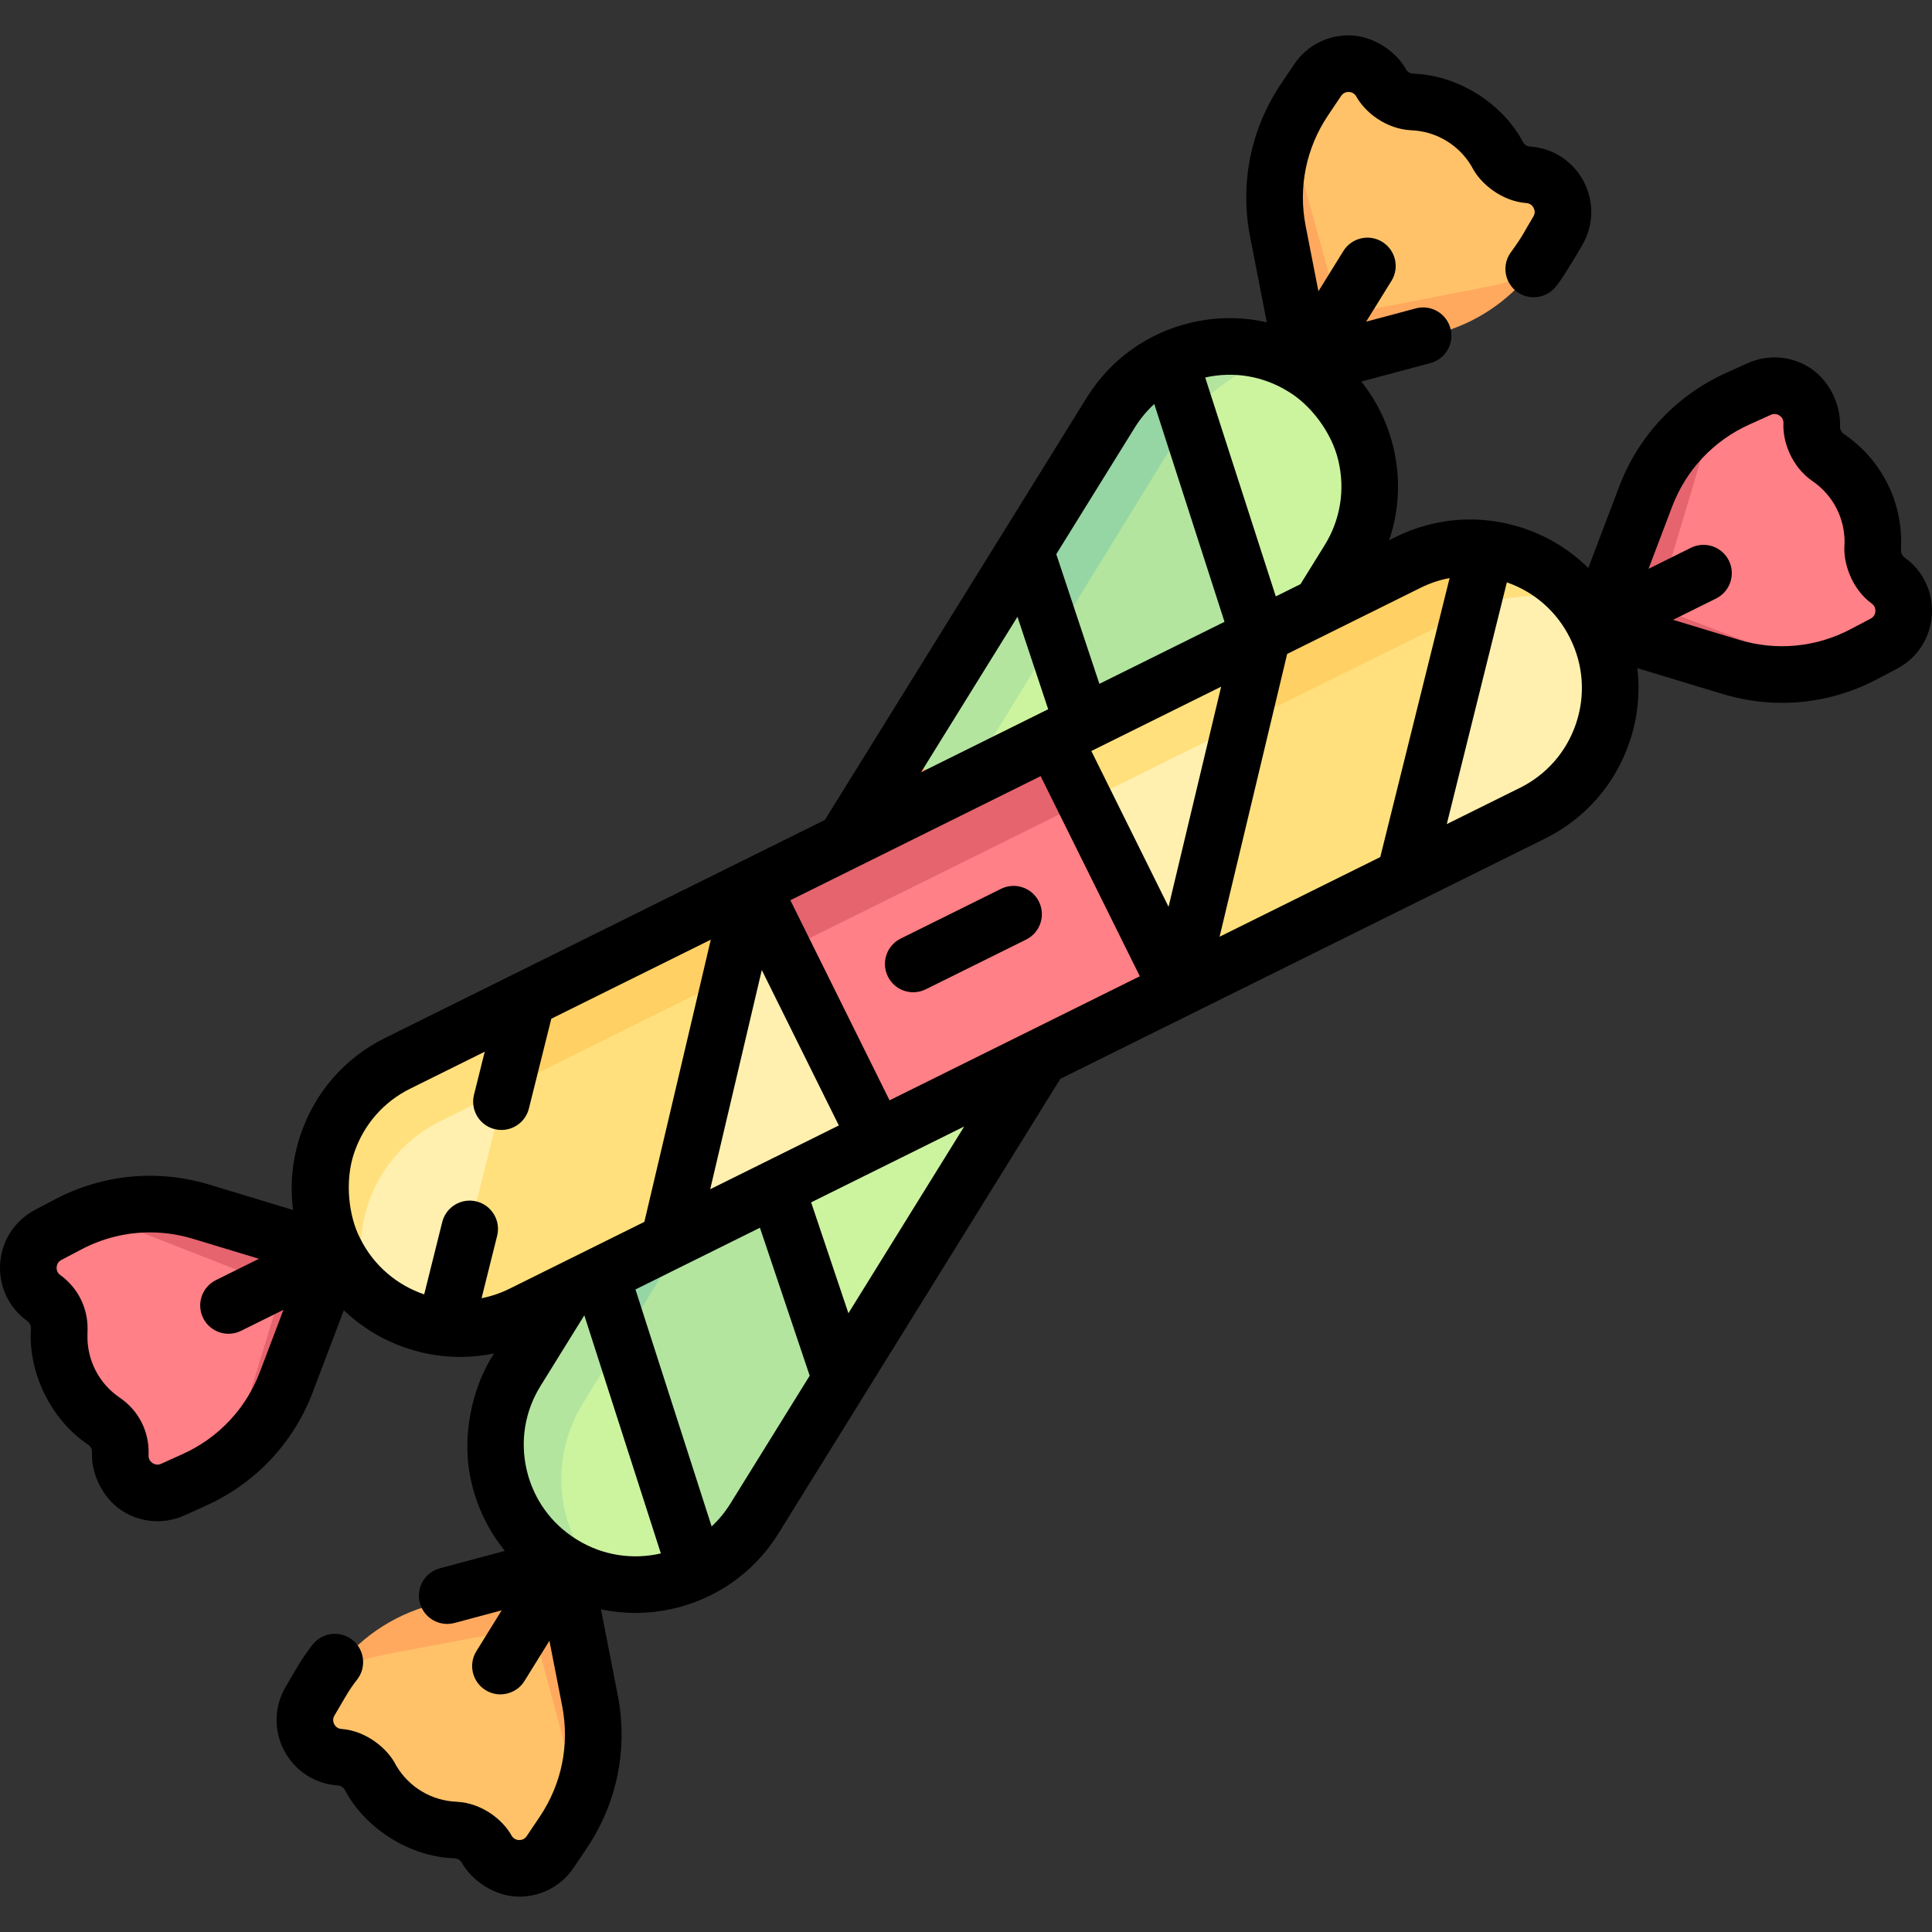 <svg id="Capa_1" enable-background="new 0 0 512.002 512.002" height="512" viewBox="0 0 512.002 512.002" width="512" xmlns="http://www.w3.org/2000/svg"><rect x="0" y="0" width="512.002" height="512.002" fill="#333333" stroke="none"/><g><g><path d="m353.94 110.556c6.634 10.606 6.497 24.021-1.035 36.268l-16.236 34.783-35.113 57.064-43.598 62.3-35.312 65.929-.015.033-22.768 36.993c-3.841 6.24-9.234 10.94-15.373 13.911-3.654 1.768-7.991 1.638-12.005 2.141-7.527.942-12.997-.092-20.074-4.008-.556-1.587-3.142-1.736-3.829-2.155-3.852-2.368-6.792-5.353-8.908-8.735-7.456-11.92-4.8-28.927 3.549-42.488l153.247-248.704c10.717-17.413 28.072-25.685 45.485-14.968 5.175 3.181 9.185 7.16 11.985 11.636z" fill="#b3e59f"/><g><path d="m117.575 426.093c-10.612 2.805-23.015 8.473-29.308 17.36-.786 1.11-1.525 2.257-2.216 3.441l-3.146 5.389c-3.647 6.247.45 14.165 7.656 14.797l.646.057c3.319.291 6.266 2.238 7.836 5.176 4.327 8.097 12.467 13.445 21.617 14.202l1.42.117c3.238.268 6.137 2.114 7.749 4.935 3.637 6.363 12.697 6.677 16.766.581l3.326-4.983c1.269-1.9 2.388-3.88 3.355-5.92 4.22-8.905 3.743-20.378 1.861-30.17l-5.684-29.09c-.547-2.844-.838-4.347-3.638-3.607z" fill="#ffc269"/><path d="m153.276 481.245c4.22-8.909 5.536-18.987 3.655-28.776l-6.017-31.276c-.547-2.842-3.387-4.628-6.188-3.895l-30.319 8.017c-10.609 2.801-19.851 9.254-26.14 18.138 4.282-2.387 9.047-4.111 14.165-5.073l33.138-6.224c3.066-.574 6.349 1.489 7.16 4.5l8.892 33.105c1.036 3.848 1.578 7.696 1.654 11.484z" fill="#ffa95f"/></g><path d="m340.308 64.512c-2.14-10.765-2.495-24.398 2.726-33.954.652-1.193 1.358-2.362 2.118-3.502l3.46-5.193c4.011-6.02 12.923-5.817 16.656.38l.335.555c1.719 2.854 4.763 4.647 8.092 4.767 9.175.332 17.554 5.296 22.252 13.184l.729 1.224c1.663 2.792 4.594 4.585 7.837 4.795 7.313.473 11.574 8.475 7.885 14.807l-3.016 5.177c-1.15 1.974-2.437 3.849-3.845 5.614-6.147 7.702-16.665 12.312-26.288 14.921l-28.631 7.669c-2.795.758-4.273 1.156-4.838-1.685z" fill="#ffc269"/><path d="m405.536 72.366c-6.15 7.704-14.627 13.312-24.247 15.921l-30.741 8.329c-2.794.757-5.645-1.01-6.217-3.849l-6.112-30.76c-2.143-10.762-.404-21.898 4.816-31.45-.264 4.895.28 9.933 1.663 14.954l8.961 32.505c.831 3.007 4.126 5.05 7.187 4.457l33.647-6.55c3.911-.759 7.606-1.961 11.043-3.557z" fill="#ffa95f"/><g fill="#ccf49f"><path d="m156.733 332.464 27.757 85.373c-6.69 3.237-14.27 4.422-21.695 3.304-4.776-.719-9.378-4.49-13.748-7.181-17.413-10.717-20.811-32.588-10.094-50.001z"/><path d="m270.771 147.137 30.79 91.543-31.185 40.668-15.517 35.219-32.228 52.367-31.011-91.181.008-.005 35.273-47.634z"/><path d="m356.51 149.382-19.835 32.234-26.557-81.413c8.957-4.272 18.261-8.584 27.867-4.926 2.144.816 4.242 1.845 6.267 3.091l.12.078c17.413 10.718 22.849 33.515 12.138 50.936z"/></g><g><path d="m308.905 96.486 5.917 7.316-.7 8.682-35.564 57.795-6.243-7.81-1.544-15.332 22.55-36.644c3.885-6.311 9.358-11.044 15.584-14.007z" fill="#95d6a4"/><path d="m191.625 275.762 6.134 9.656 1.703 13.396-35.113 57.064-5.765-9.217-1.851-14.197z" fill="#95d6a4"/><g fill="#b3e59f"><path d="m156.733 332.464 7.616 23.415-9.896 16.086c-10.176 16.544-6.318 37.685 8.343 49.168-4.284-.79-8.018-1.563-13.993-5.154-17.413-10.717-22.841-33.519-12.124-50.932z"/><path d="m270.771 147.137 7.787 23.142-79.096 128.535-7.837-23.052-.005-.009.008-.005 25.533-33.585 21.165-42.302z"/><path d="m337.983 95.284c-6.257.713-19.534 8.884-23.86 17.2l-5.217-15.998c1.383-.23 3.953-3.009 15.343-3.605 2.947-.075 8.648.379 13.734 2.403z"/></g></g><path d="m301.513 238.744-30.457 48.587-79.385-11.647 24.174-32.095 22.484-43.727z" fill="#ffc269"/><path d="m178.472 233.311h89.032v18.752h-89.032z" fill="#ffa95f" transform="matrix(.524 -.852 .852 .524 -100.566 305.399)"/><g><path d="m242.54 276.629c-2.341 1.464-5.403 1.575-7.914.03-3.528-2.171-4.627-6.79-2.457-10.318l15.553-25.275c2.172-3.529 6.79-4.627 10.318-2.457 3.528 2.171 4.627 6.79 2.457 10.318l-15.553 25.275c-.626 1.018-1.456 1.834-2.404 2.427z" fill="#ffa95f"/></g><path d="m424.541 181.231c0 12.51-7.23 23.81-20.11 30.2l-32.21 20.88-60.03 29.76-70 29.7-64.9 37.17-.03.02-38.92 19.29c-6.565 3.253-13.63 4.379-20.41 3.641-4.035-.439-7.644-2.849-11.313-4.551-6.881-3.193-10.97-6.97-14.894-14.043.37-1.64-1.743-3.138-2.103-3.858-2.01-4.05-2.92-8.14-2.92-12.13 0-14.06 11.27-27.07 25.54-34.14l261.81-129.59c18.32-9.08 37.42-6.89 46.5 11.43 2.7 5.441 3.99 10.941 3.99 16.221z" fill="#ffe07d"/><g><path d="m57.394 324.44c-10.484-3.249-24.005-5.021-34.054-.824-1.254.524-2.49 1.105-3.703 1.742l-5.525 2.901c-6.405 3.363-7.13 12.247-1.356 16.605l.517.391c2.659 2.007 4.126 5.22 3.899 8.544-.625 9.159 3.44 18.01 10.796 23.504l1.141.852c2.603 1.944 4.082 5.046 3.953 8.293-.291 7.323 7.224 12.394 13.906 9.383l5.463-2.461c2.083-.938 4.082-2.023 5.984-3.24 8.3-5.312 13.98-15.293 17.577-24.592l10.608-27.677c1.045-2.701 1.594-4.13-1.172-4.987z" fill="#ff8086"/><path d="m58.416 390.132c8.302-5.315 14.762-13.161 18.359-22.458l11.484-29.707c1.043-2.7-.417-5.719-3.181-6.584l-29.957-9.281c-10.48-3.251-21.737-2.681-31.78 1.516 4.896.247 9.85 1.312 14.7 3.211l31.396 12.295c2.904 1.14 4.594 4.63 3.685 7.612l-10.016 32.783c-1.165 3.811-2.746 7.361-4.69 10.613z" fill="#e5646e"/></g><path d="m436.554 136.852c3.894-10.262 10.822-22.008 20.317-27.342 1.185-.666 2.404-1.282 3.653-1.846l5.688-2.568c6.593-2.977 14.041 1.922 13.92 9.154l-.011.648c-.056 3.331 1.574 6.465 4.333 8.333 7.602 5.146 12.074 13.799 11.874 22.977l-.031 1.424c-.071 3.249 1.463 6.324 4.101 8.221 5.949 4.279 5.319 13.323-1.167 16.735l-5.302 2.79c-2.022 1.064-4.107 1.971-6.237 2.721-9.296 3.27-20.657 1.601-30.2-1.29l-28.34-8.681c-2.772-.84-4.236-1.286-3.209-3.994z" fill="#ff8086"/><path d="m487.691 178.101c-9.3 3.27-19.46 3.53-29 .64l-30.48-9.24c-2.77-.84-4.25-3.85-3.23-6.56l11.13-29.32c3.89-10.26 11.27-18.78 20.76-24.11-2.82 4.01-5.03 8.57-6.52 13.56l-9.64 32.31c-.89 2.99.82 6.47 3.73 7.59l32 12.29c3.72 1.43 7.49 2.37 11.25 2.84z" fill="#e5646e"/><g fill="#fff0af"><path d="m139.671 264.791-21.74 87.1c-7.388-.803-14.443-3.818-20.146-8.703-3.668-3.142-5.57-8.779-7.848-13.378-9.08-18.32-.363-38.665 17.957-47.745z"/><path d="m334.631 168.141-22.44 93.94-48.005 17.941-31.832 21.631-55.093 27.308 22.06-93.75h.01l55.164-21.68z"/><path d="m406.131 215.511-33.91 16.81 20.657-83.106c9.86 1.128 20.034 2.406 26.239 10.602 1.384 1.829 2.618 3.813 3.675 5.944l.06.13c9.079 18.32 1.599 40.53-16.721 49.62z"/></g><g><path d="m393.821 145.421 1.137 9.34-5.197 6.99-60.8 30.14-1.151-9.932 6.821-13.818 38.55-19.11c6.64-3.29 13.79-4.4 20.64-3.61z" fill="#ffd064"/><path d="m199.321 235.221.08 11.44-5.66 12.26-60.03 29.76v-10.872l5.96-13.018z" fill="#ffd064"/><g fill="#ffe07d"><path d="m139.671 264.791-5.96 23.89-16.92 8.39c-17.4 8.63-25.34 28.6-19 46.11-3.213-2.941-5.969-5.577-9.13-11.79-9.08-18.32-1.59-40.53 16.73-49.61z"/><path d="m334.631 168.141-5.67 23.75-135.22 67.03 5.58-23.7v-.01h.01l39.457-14.933 40.377-24.642z"/><path d="m419.111 159.821c-5.683-2.713-21.272-2.827-29.35 1.93l4.06-16.33c1.295.539 4.948-.455 14.92 5.08 2.539 1.499 7.131 4.907 10.37 9.32z"/></g></g><path d="m312.117 262.109-79.765 39.541-32.95-66.471 37.514-14.391 42.25-25.149z" fill="#ff8086"/><path d="m198.935 214.435h89.032v18.752h-89.032z" fill="#e5646e" transform="matrix(.896 -.444 .444 .896 -74.071 131.402)"/></g><g><path d="m275.33 238.943c-1.839-3.711-6.338-5.231-10.051-3.389l-26.589 13.18c-3.711 1.839-5.229 6.339-3.389 10.051 1.309 2.641 3.965 4.17 6.726 4.17 1.118 0 2.255-.251 3.325-.782l26.589-13.18c3.711-1.839 5.229-6.339 3.389-10.05z"/><path d="m504.776 147.766c-.632-.455-.999-1.19-.982-1.973l.03-1.42c.257-11.776-5.413-22.749-15.168-29.352-.664-.449-1.052-1.195-1.038-1.986.266-4.96-2.228-11.699-7.809-15.456-4.997-3.286-11.233-3.779-16.685-1.318l-5.688 2.567c-13.153 5.938-23.218 16.64-28.337 30.134l-8.182 21.563c-4.754-4.705-10.55-8.308-17.075-10.508-11.268-3.798-23.342-2.982-33.997 2.299l-1.701.843c2.648-7.796 3.085-16.19 1.159-24.405-1.536-6.549-4.465-12.536-8.547-17.638l18.323-4.902c4.001-1.07 6.377-5.182 5.307-9.184s-5.184-6.379-9.184-5.307l-13.157 3.52 6.704-10.812c2.183-3.52 1.099-8.144-2.422-10.326-3.519-2.183-8.143-1.1-10.326 2.422l-6.609 10.659-3.375-17.279c-2.001-10.239.1-20.648 5.914-29.311l3.479-5.182c.63-.938 1.559-1.06 2.022-1.045.485.013 1.387.179 1.963 1.144 2.357 4.289 7.936 8.67 14.553 9.003 6.658.263 12.657 3.845 16.047 9.58 2.249 4.597 8.035 9.238 14.492 9.715 1.144.078 1.699.819 1.929 1.254.229.435.528 1.312-.051 2.299-2.536 4.159-2.391 4.54-5.843 9.316-2.537 3.274-1.938 7.985 1.336 10.522 3.271 2.536 7.985 1.94 10.521-1.336 1.437-1.619 5.37-8.169 6.92-10.907 3.067-5.225 3.21-11.543.38-16.9-2.829-5.358-8.128-8.802-14.173-9.214-.777-.053-1.478-.484-1.873-1.153-5.278-10.078-17.067-17.792-29.092-18.165-.801-.032-1.524-.461-1.932-1.143-2.391-4.353-8.064-8.763-14.785-9.011-6-.151-11.538 2.715-14.869 7.68l-3.479 5.182c-8.043 11.983-10.949 26.383-8.183 40.547l4.421 22.635c-6.521-1.49-13.344-1.494-20.049.078-11.577 2.715-21.404 9.776-27.671 19.883l-69.388 111.907-116.55 57.776c-10.654 5.282-18.614 14.396-22.414 25.665-2.197 6.518-2.84 13.304-1.978 19.931l-22.185-6.72c-13.703-4.152-28.229-2.765-40.899 3.901l-5.302 2.789c-5.362 2.821-8.815 8.114-9.237 14.159-.421 6.044 2.265 11.765 7.183 15.302.632.455.999 1.19.982 1.974-.828 11.345 5.118 24.112 15.138 30.771.663.45 1.052 1.196 1.038 1.986-.266 4.96 2.228 11.699 7.809 15.456 2.892 1.901 6.197 2.868 9.526 2.868 2.425 0 4.861-.513 7.158-1.55l5.688-2.567c13.153-5.938 23.218-16.64 28.337-30.133l8.217-21.655c8.325 7.954 19.44 12.363 30.851 12.363 2.988 0 5.995-.319 8.978-.938-5.989 9.048-8.845 22.69-5.962 34.361 1.57 6.697 4.603 12.802 8.831 17.977l-17.238 4.611c-4.001 1.07-6.377 5.182-5.307 9.183 1.069 4.001 5.179 6.376 9.184 5.307l12.498-3.344-6.704 10.811c-2.183 3.521-1.099 8.144 2.422 10.327 1.23.763 2.596 1.127 3.945 1.127 2.509 0 4.961-1.259 6.381-3.548l6.61-10.66 3.374 17.279c2 10.24-.102 20.649-5.916 29.312l-3.477 5.181c-.63.939-1.526 1.055-2.024 1.045-.485-.013-1.386-.179-1.967-1.152-2.358-4.283-7.934-8.662-14.549-8.995-6.657-.263-12.656-3.845-16.048-9.583-2.251-4.595-8.035-9.234-14.491-9.712-1.143-.078-1.698-.819-1.928-1.254s-.528-1.312.052-2.3l3.032-5.166c.89-1.514 1.89-2.981 2.972-4.359 2.559-3.258 1.991-7.972-1.266-10.531-3.259-2.558-7.973-1.992-10.531 1.266-1.497 1.906-2.879 3.934-4.109 6.028l-3.033 5.166c-3.067 5.225-3.21 11.543-.38 16.901 2.829 5.357 8.127 8.802 14.172 9.214.777.053 1.478.484 1.875 1.157 5.279 10.077 17.067 17.788 29.091 18.161.801.032 1.523.461 1.936 1.151 2.419 4.454 8.431 8.989 15.245 9.008 5.8 0 11.159-2.85 14.406-7.687l3.478-5.181c8.043-11.983 10.949-26.383 8.184-40.547l-4.438-22.723c3.02.634 6.075.949 9.118.949 14.907 0 29.492-7.474 37.909-21.048l74.713-120.495 128.453-63.676c10.655-5.282 18.615-14.396 22.414-25.665 2.149-6.374 2.819-13.006 2.042-19.493l22.606 6.848c5.184 1.57 10.481 2.348 15.755 2.348 8.669 0 17.266-2.104 25.145-6.249l5.302-2.79c5.362-2.821 8.815-8.114 9.237-14.159.42-6.041-2.266-11.761-7.184-15.298zm-128.267 7.989c2.458-1.219 5.031-2.07 7.654-2.567l-18.376 73.944-42.581 21.108 17.905-74.938zm-140.768 135.844-26.289-53.031 66.325-32.879 26.288 53.031zm-47.529 23.56 13.673-58.084 20.417 41.185zm135.404-133.184-13.937 58.331-20.462-41.279zm17.778-78.221c5.757 3.412 11.565 10.717 13.308 18.424 1.8 7.677.503 15.595-3.652 22.297l-6.408 10.335-6.542 3.243-18.711-58.015c7.579-1.698 15.384-.388 22.005 3.716zm-40.649 9.53c1.446-2.331 3.183-4.411 5.149-6.218l18.617 57.723-33.159 16.437-11.427-34.365zm-31.11 50.174 8.146 24.497-33.691 16.701zm-200.757 200.113c-3.701 9.754-10.977 17.49-20.485 21.783l-5.688 2.568c-1.032.467-1.865.087-2.271-.18s-1.083-.883-1.064-2.003l.012-.658c.099-5.885-2.753-11.369-7.628-14.669-5.518-3.735-8.726-9.942-8.58-16.607l.03-1.419c.126-5.721-2.573-11.132-7.22-14.475-.93-.669-1.012-1.591-.978-2.082.034-.49.243-1.393 1.258-1.927l5.302-2.789c5.696-2.997 11.91-4.517 18.178-4.517 3.812 0 7.643.562 11.388 1.697l17.491 5.299-11.398 5.65c-3.711 1.84-5.229 6.34-3.389 10.051 1.31 2.641 3.965 4.17 6.726 4.17 1.118 0 2.255-.251 3.325-.782l11.236-5.57zm26.569-35.379c-3.016-5.775-4.176-15.13-1.589-22.672 2.52-7.472 7.798-13.516 14.862-17.018l19.741-9.786-2.85 11.42c-1.003 4.019 1.441 8.09 5.46 9.093.61.152 1.221.225 1.822.225 3.361 0 6.42-2.277 7.271-5.686l5.939-23.797 42.267-20.952-17.606 74.79-35.756 17.725c-2.398 1.189-4.881 2.013-7.389 2.508l4.129-16.546c1.004-4.019-1.441-8.09-5.46-9.093-4.024-1.006-8.09 1.441-9.093 5.461l-4.782 19.16c-7.138-2.425-13.359-7.558-16.966-14.832zm57.449 79.83-.123-.076c-6.701-4.155-11.383-10.671-13.184-18.348s-.504-15.595 3.651-22.296l11.612-18.725 20.282 63.099c-7.344 1.705-15.337.625-22.238-3.654zm40.649-9.53c-1.41 2.274-3.085 4.284-4.955 6.027l-20.186-62.799 32.988-16.353 13.183 39.208zm31.292-50.467-9.879-29.382 40.567-20.11zm192.822-156.256c-2.519 7.472-7.797 13.515-14.862 17.018l-19.383 9.608 15.92-64.061c7.341 2.556 13.277 7.785 16.736 14.763l.064.13c3.503 7.065 4.045 15.07 1.525 22.542zm79.336-29.744c-.034.491-.243 1.394-1.258 1.927l-5.302 2.789c-9.16 4.819-19.66 5.82-29.565 2.82l-17.49-5.298 11.397-5.65c3.711-1.84 5.229-6.339 3.389-10.051-1.841-3.711-6.339-5.229-10.051-3.389l-11.236 5.57 6.246-16.459c3.7-9.754 10.976-17.491 20.484-21.784l5.688-2.568c1.033-.465 1.866-.086 2.271.18.406.267 1.083.883 1.064 2.003-.262 4.888 2.169 11.554 7.616 15.327 5.518 3.735 8.726 9.942 8.58 16.607-.51 5.09 1.955 12.08 7.189 15.893.93.67 1.012 1.592.978 2.083z"/></g></g></svg>